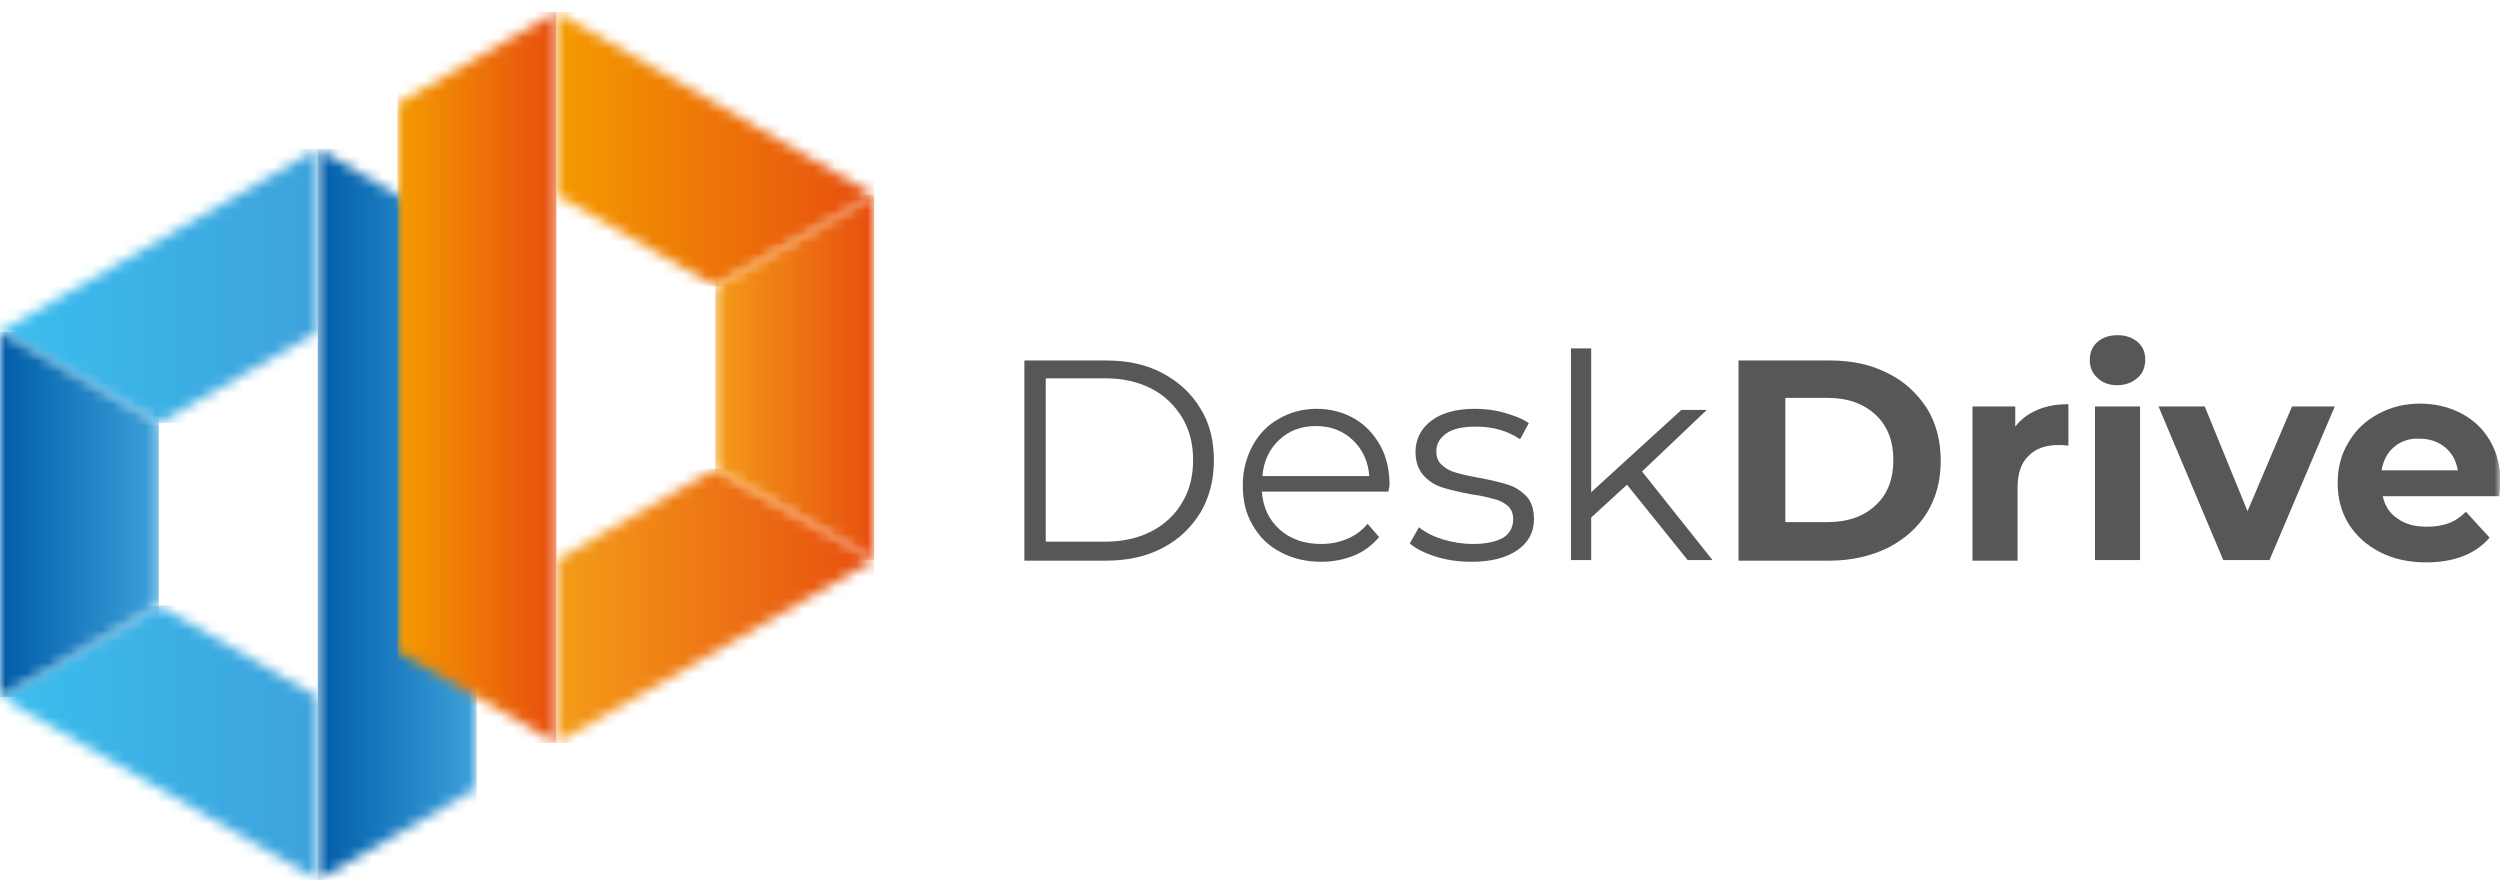 <?xml version="1.0" encoding="UTF-8"?>
<svg xmlns="http://www.w3.org/2000/svg" width="232" height="83" viewBox="0 0 232 83" fill="none">
  <mask id="mask0_656_2902" style="mask-type:luminance" maskUnits="userSpaceOnUse" x="0" y="1" width="232" height="81">
    <path d="M232 1.107H0V81.651H232V1.107Z" fill="white"></path>
  </mask>
  <g mask="url(#mask0_656_2902)">
    <path d="M95.062 33.453H102.676C104.66 33.453 106.376 33.826 107.877 34.627C109.378 35.428 110.558 36.495 111.416 37.936C112.274 39.324 112.649 40.925 112.649 42.74C112.649 44.555 112.22 46.156 111.416 47.544C110.558 48.932 109.432 50.053 107.877 50.853C106.376 51.654 104.606 52.027 102.676 52.027H95.062V33.453ZM102.569 50.266C104.177 50.266 105.625 49.946 106.858 49.305C108.091 48.665 109.056 47.757 109.7 46.636C110.397 45.516 110.719 44.181 110.719 42.687C110.719 41.192 110.397 39.911 109.7 38.737C109.003 37.616 108.091 36.709 106.858 36.068C105.625 35.428 104.177 35.107 102.569 35.107H97.046V50.266H102.569Z" fill="#575756"></path>
  </g>
  <mask id="mask1_656_2902" style="mask-type:luminance" maskUnits="userSpaceOnUse" x="0" y="1" width="232" height="81">
    <path d="M232 1.107H0V81.651H232V1.107Z" fill="white"></path>
  </mask>
  <g mask="url(#mask1_656_2902)">
    <path d="M128.842 45.622H117.099C117.207 47.063 117.743 48.238 118.762 49.145C119.78 50.053 121.067 50.48 122.622 50.48C123.48 50.48 124.284 50.319 125.035 49.999C125.785 49.679 126.375 49.252 126.911 48.611L127.984 49.839C127.34 50.586 126.59 51.173 125.678 51.547C124.767 51.921 123.694 52.134 122.622 52.134C121.174 52.134 119.888 51.814 118.815 51.227C117.689 50.64 116.831 49.786 116.242 48.718C115.598 47.651 115.33 46.423 115.33 45.035C115.33 43.648 115.652 42.473 116.242 41.352C116.831 40.285 117.636 39.431 118.708 38.844C119.727 38.257 120.906 37.936 122.193 37.936C123.48 37.936 124.659 38.257 125.678 38.844C126.697 39.431 127.501 40.285 128.091 41.352C128.681 42.42 128.949 43.648 128.949 45.035L128.842 45.622ZM118.708 40.819C117.796 41.673 117.26 42.794 117.153 44.181H127.072C126.965 42.794 126.429 41.673 125.517 40.819C124.606 39.965 123.48 39.538 122.086 39.538C120.745 39.538 119.619 39.965 118.708 40.819Z" fill="#575756"></path>
  </g>
  <mask id="mask2_656_2902" style="mask-type:luminance" maskUnits="userSpaceOnUse" x="0" y="1" width="232" height="81">
    <path d="M232 1.107H0V81.651H232V1.107Z" fill="white"></path>
  </mask>
  <g mask="url(#mask2_656_2902)">
    <path d="M133.237 51.654C132.218 51.334 131.36 50.907 130.824 50.426L131.682 48.932C132.272 49.412 133.023 49.786 133.88 50.053C134.792 50.319 135.703 50.48 136.668 50.48C137.955 50.48 138.867 50.266 139.51 49.892C140.1 49.519 140.422 48.932 140.422 48.184C140.422 47.651 140.261 47.277 139.939 46.957C139.617 46.69 139.188 46.423 138.652 46.316C138.116 46.156 137.473 45.996 136.615 45.889C135.489 45.676 134.577 45.462 133.88 45.249C133.183 45.035 132.594 44.662 132.111 44.128C131.628 43.594 131.36 42.847 131.36 41.94C131.36 40.765 131.843 39.804 132.808 39.057C133.773 38.31 135.167 37.936 136.883 37.936C137.794 37.936 138.706 38.043 139.617 38.31C140.529 38.577 141.279 38.844 141.869 39.271L141.065 40.765C139.885 39.965 138.545 39.591 136.937 39.591C135.703 39.591 134.792 39.804 134.202 40.231C133.612 40.658 133.291 41.192 133.291 41.886C133.291 42.42 133.451 42.847 133.827 43.167C134.148 43.487 134.577 43.701 135.114 43.861C135.65 44.021 136.347 44.181 137.258 44.341C138.384 44.555 139.296 44.768 139.939 44.982C140.636 45.195 141.172 45.569 141.655 46.049C142.137 46.583 142.352 47.277 142.352 48.184C142.352 49.412 141.816 50.373 140.797 51.067C139.778 51.761 138.384 52.134 136.561 52.134C135.382 52.134 134.256 51.974 133.237 51.654Z" fill="#575756"></path>
  </g>
  <mask id="mask3_656_2902" style="mask-type:luminance" maskUnits="userSpaceOnUse" x="0" y="1" width="232" height="81">
    <path d="M232 1.107H0V81.651H232V1.107Z" fill="white"></path>
  </mask>
  <g mask="url(#mask3_656_2902)">
    <path d="M150.986 44.982L147.662 48.025V51.974H145.785V32.332H147.662V45.676L156.026 38.044H158.385L152.38 43.755L158.921 51.974H156.616L150.986 44.982Z" fill="#575756"></path>
  </g>
  <mask id="mask4_656_2902" style="mask-type:luminance" maskUnits="userSpaceOnUse" x="0" y="1" width="232" height="81">
    <path d="M232 1.107H0V81.651H232V1.107Z" fill="white"></path>
  </mask>
  <g mask="url(#mask4_656_2902)">
    <path d="M161.334 33.453H169.805C171.843 33.453 173.612 33.826 175.167 34.627C176.722 35.374 177.902 36.495 178.813 37.883C179.671 39.271 180.1 40.925 180.1 42.74C180.1 44.608 179.671 46.209 178.813 47.597C177.955 48.985 176.722 50.053 175.167 50.853C173.612 51.6 171.843 52.027 169.805 52.027H161.334V33.453ZM169.591 48.451C171.468 48.451 172.969 47.917 174.041 46.903C175.167 45.889 175.703 44.448 175.703 42.687C175.703 40.925 175.167 39.538 174.041 38.47C172.915 37.456 171.468 36.922 169.591 36.922H165.677V48.451H169.591Z" fill="#575756"></path>
  </g>
  <mask id="mask5_656_2902" style="mask-type:luminance" maskUnits="userSpaceOnUse" x="0" y="1" width="232" height="81">
    <path d="M232 1.107H0V81.651H232V1.107Z" fill="white"></path>
  </mask>
  <g mask="url(#mask5_656_2902)">
    <path d="M189.052 38.043C189.91 37.67 190.875 37.51 191.947 37.51V41.353C191.465 41.299 191.197 41.299 191.036 41.299C189.856 41.299 188.891 41.619 188.248 42.313C187.551 42.954 187.229 43.968 187.229 45.302V52.028H183.047V37.723H187.015V39.591C187.551 38.897 188.194 38.417 189.052 38.043Z" fill="#575756"></path>
  </g>
  <mask id="mask6_656_2902" style="mask-type:luminance" maskUnits="userSpaceOnUse" x="0" y="1" width="232" height="81">
    <path d="M232 1.107H0V81.651H232V1.107Z" fill="white"></path>
  </mask>
  <g mask="url(#mask6_656_2902)">
    <path d="M194.629 35.054C194.146 34.627 193.932 34.04 193.932 33.4C193.932 32.759 194.146 32.172 194.629 31.745C195.111 31.318 195.755 31.105 196.505 31.105C197.256 31.105 197.899 31.318 198.382 31.745C198.864 32.172 199.079 32.706 199.079 33.346C199.079 34.04 198.864 34.627 198.382 35.054C197.899 35.481 197.256 35.748 196.505 35.748C195.755 35.748 195.111 35.535 194.629 35.054ZM194.414 37.723H198.596V51.975H194.414V37.723Z" fill="#575756"></path>
  </g>
  <mask id="mask7_656_2902" style="mask-type:luminance" maskUnits="userSpaceOnUse" x="0" y="1" width="232" height="81">
    <path d="M232 1.107H0V81.651H232V1.107Z" fill="white"></path>
  </mask>
  <g mask="url(#mask7_656_2902)">
    <path d="M216.666 37.723L210.607 51.974H206.318L200.312 37.723H204.602L208.569 47.437L212.698 37.723H216.666Z" fill="#575756"></path>
  </g>
  <mask id="mask8_656_2902" style="mask-type:luminance" maskUnits="userSpaceOnUse" x="0" y="1" width="232" height="81">
    <path d="M232 1.107H0V81.651H232V1.107Z" fill="white"></path>
  </mask>
  <g mask="url(#mask8_656_2902)">
    <path d="M231.946 46.05H221.116C221.33 46.957 221.759 47.651 222.51 48.132C223.26 48.665 224.118 48.879 225.244 48.879C225.995 48.879 226.638 48.772 227.228 48.559C227.818 48.345 228.354 47.972 228.837 47.491L231.035 49.893C229.694 51.441 227.711 52.188 225.137 52.188C223.528 52.188 222.081 51.868 220.848 51.227C219.614 50.587 218.649 49.733 217.952 48.612C217.255 47.491 216.934 46.21 216.934 44.822C216.934 43.435 217.255 42.154 217.952 41.033C218.596 39.912 219.507 39.058 220.687 38.417C221.866 37.777 223.153 37.456 224.601 37.456C225.995 37.456 227.282 37.777 228.408 38.364C229.534 38.951 230.445 39.805 231.088 40.926C231.732 42.047 232.054 43.328 232.054 44.822C232 44.983 232 45.356 231.946 46.05ZM222.188 41.46C221.545 41.993 221.169 42.741 221.008 43.648H228.086C227.925 42.741 227.55 42.047 226.906 41.513C226.263 40.979 225.459 40.712 224.547 40.712C223.636 40.659 222.831 40.926 222.188 41.46Z" fill="#575756"></path>
  </g>
  <mask id="mask9_656_2902" style="mask-type:luminance" maskUnits="userSpaceOnUse" x="0" y="56" width="30" height="26">
    <path d="M0 64.678L29.489 81.651V64.678L14.745 56.191L0 64.678Z" fill="white"></path>
  </mask>
  <g mask="url(#mask9_656_2902)">
    <path d="M29.489 56.191H0V81.651H29.489V56.191Z" fill="url(#paint0_linear_656_2902)"></path>
  </g>
  <mask id="mask10_656_2902" style="mask-type:luminance" maskUnits="userSpaceOnUse" x="0" y="13" width="30" height="27">
    <path d="M0 30.784L14.745 39.271L29.489 30.784V13.81L0 30.784Z" fill="white"></path>
  </mask>
  <g mask="url(#mask10_656_2902)">
    <path d="M29.489 13.81H0V39.271H29.489V13.81Z" fill="url(#paint1_linear_656_2902)"></path>
  </g>
  <mask id="mask11_656_2902" style="mask-type:luminance" maskUnits="userSpaceOnUse" x="0" y="30" width="15" height="35">
    <path d="M0 47.758V64.678L14.745 56.191V39.271L0 30.784V47.758Z" fill="white"></path>
  </mask>
  <g mask="url(#mask11_656_2902)">
    <path d="M14.745 30.784H0V64.678H14.745V30.784Z" fill="url(#paint2_linear_656_2902)"></path>
  </g>
  <mask id="mask12_656_2902" style="mask-type:luminance" maskUnits="userSpaceOnUse" x="29" y="13" width="16" height="69">
    <path d="M29.488 81.651L44.233 73.164V22.297L29.488 13.81V81.651Z" fill="white"></path>
  </mask>
  <g mask="url(#mask12_656_2902)">
    <path d="M44.233 13.81H29.488V81.651H44.233V13.81Z" fill="url(#paint3_linear_656_2902)"></path>
  </g>
  <mask id="mask13_656_2902" style="mask-type:luminance" maskUnits="userSpaceOnUse" x="51" y="43" width="31" height="26">
    <path d="M51.633 51.974V68.948L81.122 51.974L66.377 43.487L51.633 51.974Z" fill="white"></path>
  </mask>
  <g mask="url(#mask13_656_2902)">
    <path d="M81.122 43.487H51.633V68.948H81.122V43.487Z" fill="url(#paint4_linear_656_2902)"></path>
  </g>
  <mask id="mask14_656_2902" style="mask-type:luminance" maskUnits="userSpaceOnUse" x="51" y="1" width="31" height="26">
    <path d="M51.633 1.107V18.081L66.377 26.567L81.122 18.081L51.633 1.107Z" fill="white"></path>
  </mask>
  <g mask="url(#mask14_656_2902)">
    <path d="M81.122 1.107H51.633V26.567H81.122V1.107Z" fill="url(#paint5_linear_656_2902)"></path>
  </g>
  <mask id="mask15_656_2902" style="mask-type:luminance" maskUnits="userSpaceOnUse" x="66" y="18" width="16" height="34">
    <path d="M66.377 26.567V43.488L81.122 51.974V35.001V18.081L66.377 26.567Z" fill="white"></path>
  </mask>
  <g mask="url(#mask15_656_2902)">
    <path d="M81.122 18.081H66.377V51.974H81.122V18.081Z" fill="url(#paint6_linear_656_2902)"></path>
  </g>
  <mask id="mask16_656_2902" style="mask-type:luminance" maskUnits="userSpaceOnUse" x="36" y="1" width="16" height="68">
    <path d="M51.633 1.107L36.889 9.594V60.461L51.633 68.948V1.107Z" fill="white"></path>
  </mask>
  <g mask="url(#mask16_656_2902)">
    <path d="M51.633 1.107H36.889V68.948H51.633V1.107Z" fill="url(#paint7_linear_656_2902)"></path>
  </g>
  <defs>
    <linearGradient id="paint0_linear_656_2902" x1="29.502" y1="68.929" x2="0" y2="68.929" gradientUnits="userSpaceOnUse">
      <stop stop-color="#3DA2DB"></stop>
      <stop offset="1" stop-color="#3BBEEF"></stop>
    </linearGradient>
    <linearGradient id="paint1_linear_656_2902" x1="29.502" y1="26.538" x2="0" y2="26.538" gradientUnits="userSpaceOnUse">
      <stop stop-color="#3DA2DB"></stop>
      <stop offset="1" stop-color="#3BBEEF"></stop>
    </linearGradient>
    <linearGradient id="paint2_linear_656_2902" x1="14.751" y1="47.739" x2="0" y2="47.739" gradientUnits="userSpaceOnUse">
      <stop stop-color="#3DA2DB"></stop>
      <stop offset="1" stop-color="#005CA8"></stop>
    </linearGradient>
    <linearGradient id="paint3_linear_656_2902" x1="44.252" y1="47.739" x2="29.501" y2="47.739" gradientUnits="userSpaceOnUse">
      <stop stop-color="#3DA2DB"></stop>
      <stop offset="1" stop-color="#005CA8"></stop>
    </linearGradient>
    <linearGradient id="paint4_linear_656_2902" x1="51.627" y1="56.217" x2="81.129" y2="56.217" gradientUnits="userSpaceOnUse">
      <stop stop-color="#F49D18"></stop>
      <stop offset="1" stop-color="#E74E0F"></stop>
    </linearGradient>
    <linearGradient id="paint5_linear_656_2902" x1="51.627" y1="13.827" x2="81.129" y2="13.827" gradientUnits="userSpaceOnUse">
      <stop stop-color="#F49B00"></stop>
      <stop offset="1" stop-color="#E74E0F"></stop>
    </linearGradient>
    <linearGradient id="paint6_linear_656_2902" x1="66.378" y1="35.021" x2="81.129" y2="35.021" gradientUnits="userSpaceOnUse">
      <stop stop-color="#F49C18"></stop>
      <stop offset="1" stop-color="#E74E0F"></stop>
    </linearGradient>
    <linearGradient id="paint7_linear_656_2902" x1="36.877" y1="35.021" x2="51.628" y2="35.021" gradientUnits="userSpaceOnUse">
      <stop stop-color="#F49B00"></stop>
      <stop offset="1" stop-color="#E74E0F"></stop>
    </linearGradient>
  </defs>
</svg>
